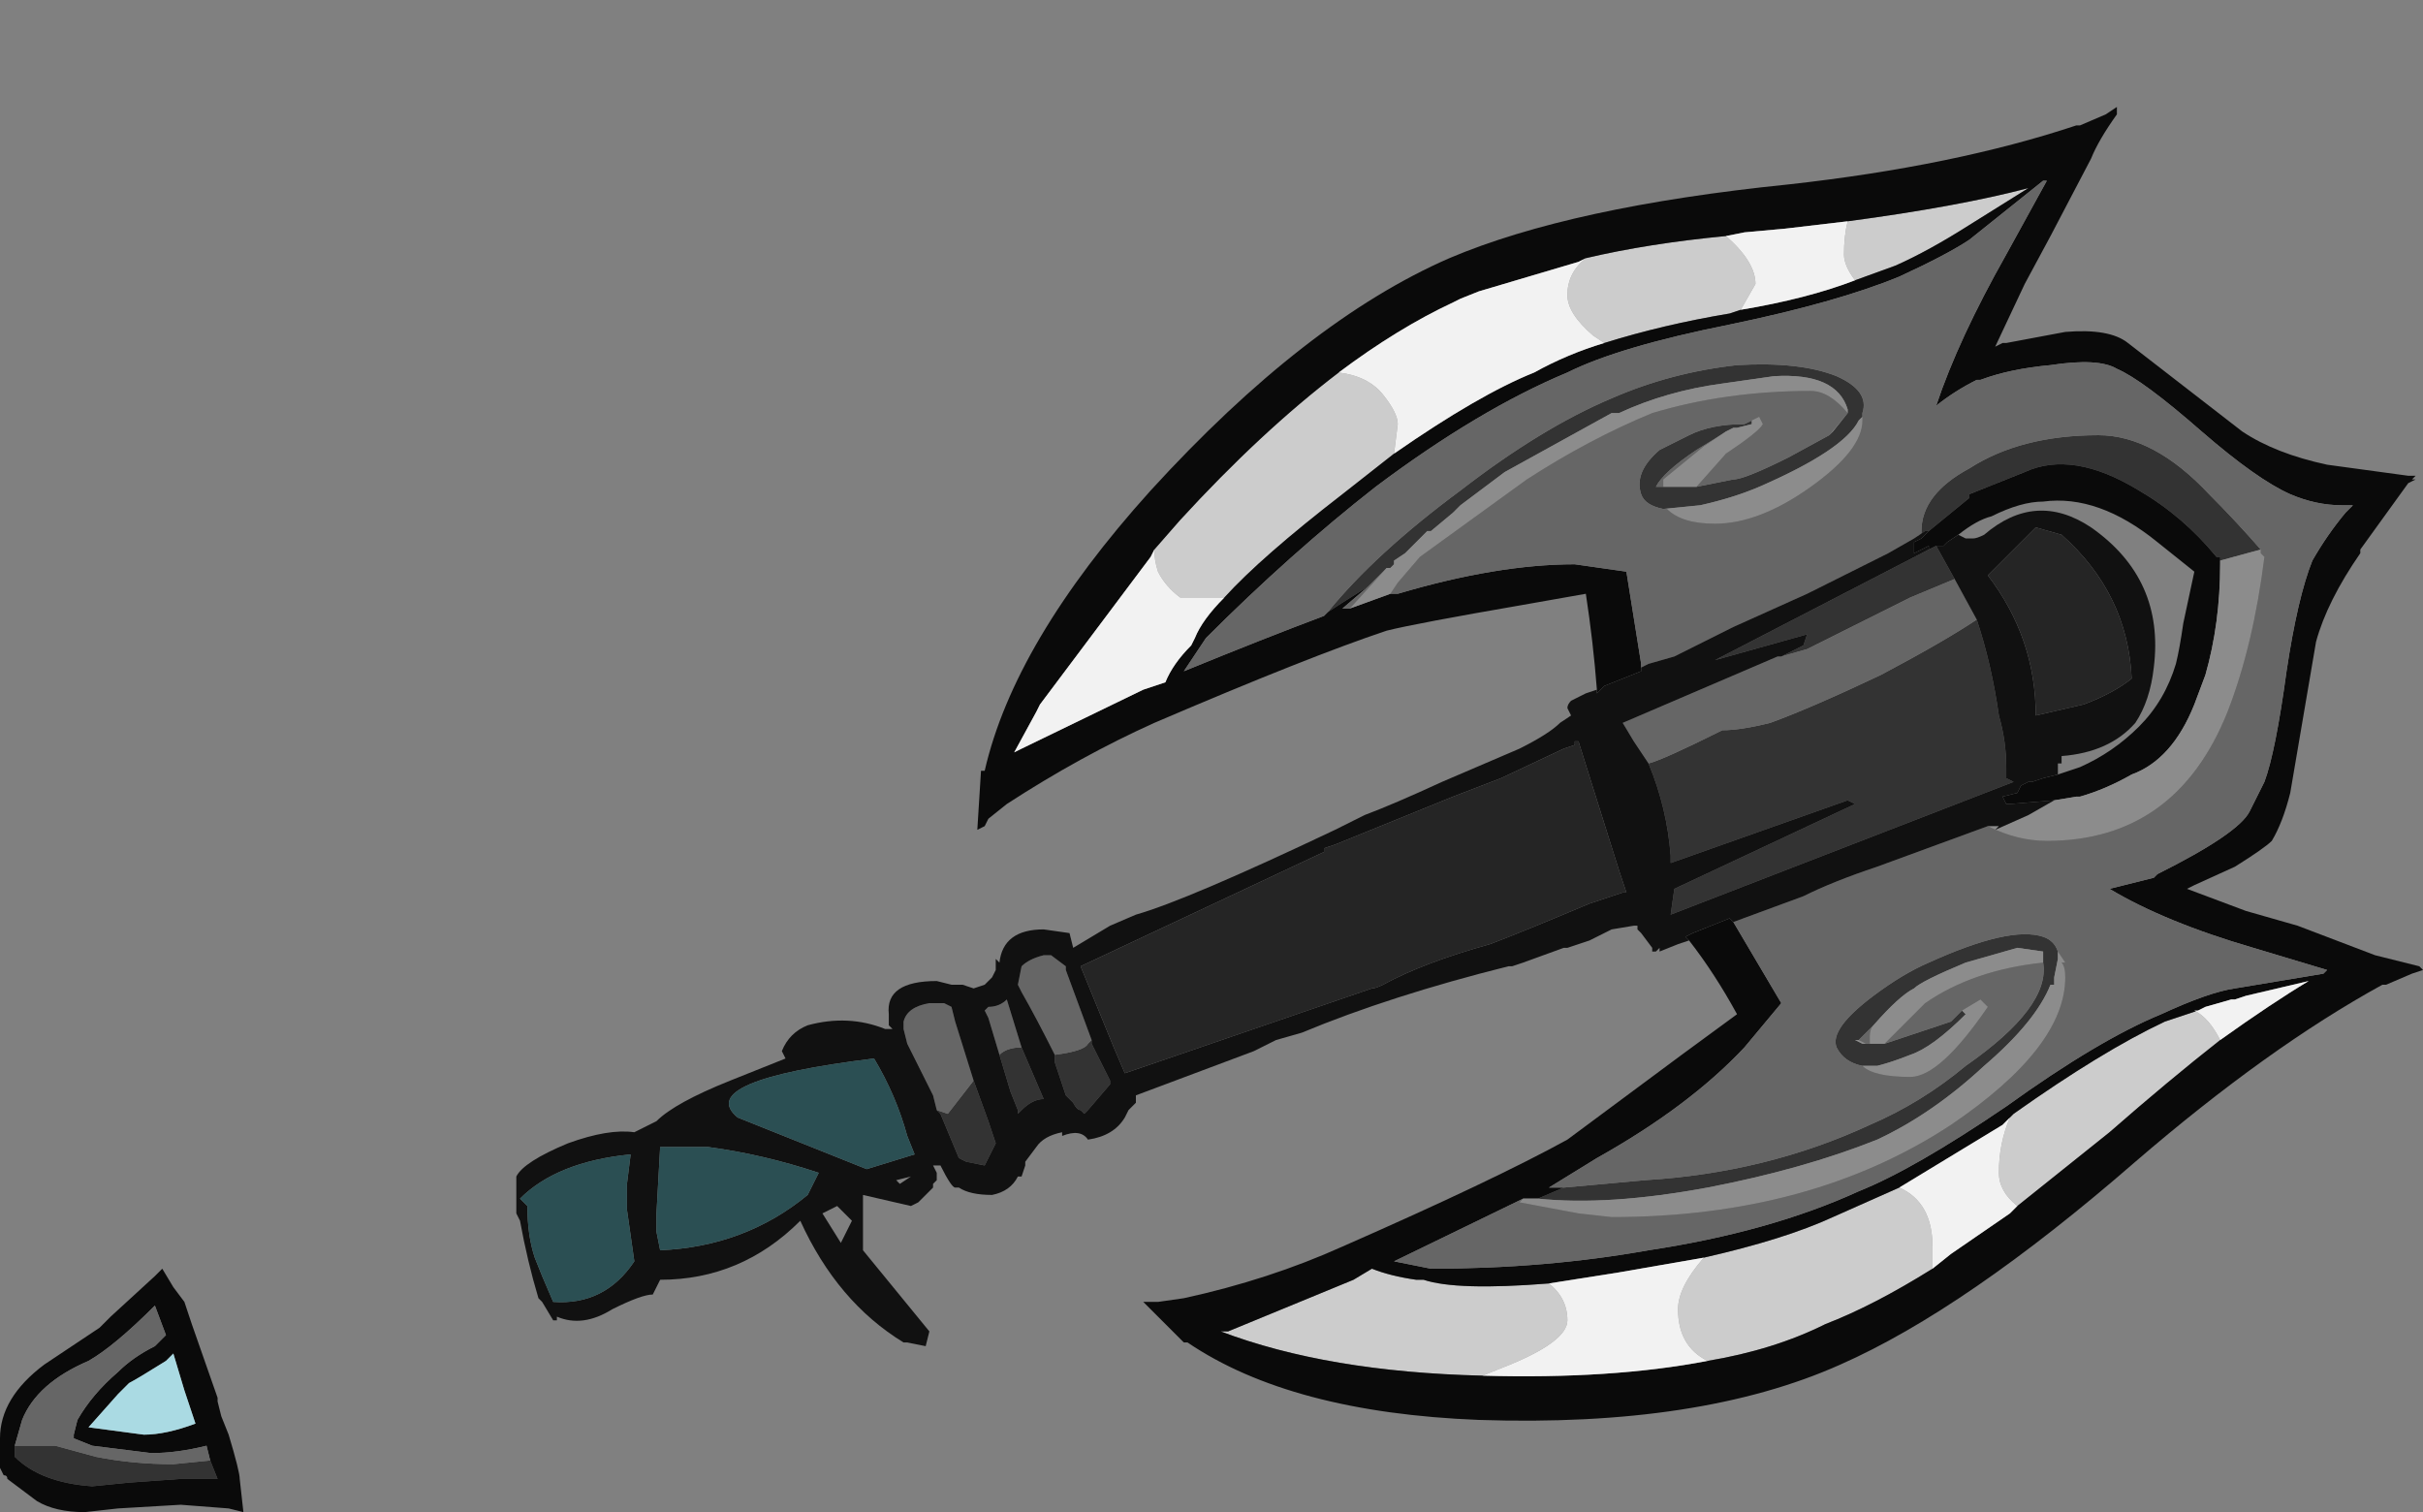 <?xml version="1.0" encoding="UTF-8" standalone="no"?>
<svg xmlns:ffdec="https://www.free-decompiler.com/flash" xmlns:xlink="http://www.w3.org/1999/xlink" ffdec:objectType="shape" height="20.5px" width="32.85px" xmlns="http://www.w3.org/2000/svg">
  <rect width="100%" height="100%" fill="#808080" stroke="none"/>
  <g transform="matrix(1.0, 0.0, 0.0, 1.0, 14.35, 14.75)">
    <path d="M10.45 -8.85 L10.5 -8.9 10.7 -9.15 10.7 -9.2 Q10.55 -9.7 9.7 -9.65 L9.0 -9.55 Q8.25 -9.45 7.6 -9.15 L7.5 -9.15 6.05 -8.35 5.45 -7.9 5.35 -7.8 5.05 -7.55 5.0 -7.55 4.7 -7.25 4.55 -7.15 4.55 -7.1 4.5 -7.05 4.45 -7.05 4.2 -6.8 Q3.8 -6.55 3.65 -6.45 4.3 -7.25 5.45 -8.1 6.55 -8.95 7.5 -9.35 8.3 -9.7 9.2 -9.8 10.05 -9.85 10.55 -9.65 11.0 -9.45 10.9 -9.15 L10.9 -9.1 10.85 -9.05 Q10.65 -8.65 9.5 -8.15 9.15 -8.0 8.7 -7.9 L8.2 -7.85 Q7.95 -7.9 7.9 -8.05 7.8 -8.35 8.15 -8.65 L8.55 -8.85 Q8.85 -9.0 9.3 -9.0 L9.4 -9.05 9.4 -9.0 9.2 -8.95 9.15 -8.95 9.05 -8.9 Q8.9 -8.8 8.65 -8.65 8.2 -8.35 8.1 -8.15 L8.2 -8.15 8.65 -8.15 9.15 -8.25 Q9.3 -8.25 9.9 -8.55 L10.45 -8.85 M11.9 -7.35 L12.15 -6.9 11.55 -6.65 Q10.25 -6.0 10.15 -5.95 L9.8 -5.85 10.1 -6.0 10.15 -6.15 8.9 -5.8 11.8 -7.3 11.9 -7.35 M12.45 -6.35 Q12.65 -5.75 12.75 -5.05 12.85 -4.7 12.85 -4.35 L12.85 -4.2 12.95 -4.15 8.3 -2.35 8.35 -2.7 10.8 -3.85 10.7 -3.9 8.3 -3.05 8.3 -3.15 Q8.25 -3.8 8.0 -4.4 8.2 -4.45 9.0 -4.85 9.25 -4.85 9.65 -4.95 10.2 -5.15 11.15 -5.6 12.0 -6.05 12.45 -6.35 M11.8 -7.55 L11.75 -7.55 11.7 -7.5 11.7 -7.55 Q11.7 -8.05 12.35 -8.4 13.05 -8.85 14.1 -8.85 14.85 -8.85 15.6 -8.05 15.95 -7.7 16.3 -7.3 L15.75 -7.15 15.75 -7.2 15.7 -7.2 Q15.25 -7.75 14.65 -8.1 13.75 -8.65 13.1 -8.35 L12.35 -8.05 12.35 -8.0 11.8 -7.55 M6.5 1.5 L6.85 1.35 7.95 1.25 Q9.6 1.15 11.0 0.5 11.7 0.2 12.3 -0.3 13.45 -1.1 13.35 -1.7 L13.35 -1.85 13.0 -1.9 12.3 -1.7 Q11.7 -1.45 11.6 -1.35 11.4 -1.25 11.05 -0.85 L10.85 -0.65 10.8 -0.65 10.9 -0.6 10.95 -0.6 11.0 -0.6 11.2 -0.6 12.1 -0.9 12.25 -1.05 12.3 -1.0 Q11.85 -0.55 11.55 -0.45 11.3 -0.35 11.1 -0.3 L10.9 -0.3 Q10.65 -0.35 10.55 -0.55 10.45 -0.8 11.05 -1.25 11.45 -1.55 11.8 -1.7 12.9 -2.2 13.35 -2.05 13.5 -2.0 13.55 -1.85 L13.55 -1.75 13.5 -1.5 13.5 -1.4 13.45 -1.4 Q13.25 -0.9 12.55 -0.3 11.85 0.35 11.1 0.7 10.1 1.1 8.8 1.35 7.45 1.6 6.5 1.5 M-0.05 -0.45 Q0.35 -0.5 0.4 -0.6 L0.45 -0.65 0.45 -0.6 0.7 -0.1 0.7 -0.05 0.4 0.3 0.35 0.35 0.3 0.3 Q0.25 0.3 0.2 0.2 L0.1 0.1 -0.05 -0.35 -0.05 -0.45 M-1.65 0.3 L-1.5 0.35 -1.15 -0.1 -0.95 0.45 -0.85 0.75 -1.0 1.05 -1.25 1.0 -1.35 0.95 -1.6 0.35 -1.65 0.3 M-0.8 -0.45 Q-0.7 -0.55 -0.5 -0.55 L-0.2 0.15 Q-0.35 0.15 -0.5 0.3 L-0.55 0.35 -0.55 0.3 -0.65 0.05 -0.8 -0.45 M-14.15 4.85 Q-13.9 4.85 -13.6 4.85 L-13.05 5.0 Q-12.55 5.1 -12.0 5.1 L-11.5 5.05 -11.4 5.3 -11.9 5.3 -12.6 5.35 -13.1 5.4 Q-13.8 5.35 -14.15 5.0 L-14.15 4.85" fill="#333333" fill-rule="evenodd" stroke="none"/>
    <path d="M10.7 -11.75 Q12.2 -11.95 13.15 -12.2 L12.35 -11.7 Q11.8 -11.35 11.35 -11.15 L10.8 -10.95 Q10.65 -11.15 10.65 -11.3 10.65 -11.55 10.7 -11.75 M9.25 -10.55 L9.1 -10.5 Q8.2 -10.35 7.4 -10.1 L7.25 -10.2 Q6.9 -10.5 6.9 -10.75 6.9 -11.05 7.15 -11.25 8.0 -11.45 9.05 -11.55 9.45 -11.2 9.45 -10.9 L9.25 -10.55 M4.55 -8.6 L3.85 -8.05 Q2.75 -7.2 2.25 -6.65 L1.65 -6.65 Q1.45 -6.8 1.35 -7.0 1.3 -7.15 1.3 -7.3 L1.65 -7.7 Q2.75 -8.9 3.8 -9.7 4.2 -9.65 4.4 -9.4 4.6 -9.15 4.6 -9.0 L4.55 -8.6 M15.75 -0.65 Q15.05 -0.1 14.25 0.6 L13.0 1.6 Q12.75 1.4 12.75 1.15 12.75 0.75 12.9 0.4 L12.85 0.45 12.95 0.35 Q14.15 -0.5 15.0 -0.9 L15.45 -1.05 15.4 -1.05 Q15.6 -0.95 15.75 -0.65 M11.85 2.45 Q11.05 2.95 10.4 3.2 9.7 3.55 8.8 3.7 8.4 3.5 8.4 3.0 8.4 2.7 8.75 2.3 9.85 2.05 10.5 1.75 L11.4 1.35 Q11.85 1.55 11.85 2.15 L11.85 2.45 M5.75 3.9 Q3.65 3.85 2.2 3.3 L2.3 3.3 4.0 2.6 4.25 2.45 Q4.5 2.55 4.85 2.6 L4.95 2.6 Q5.4 2.75 6.65 2.65 6.9 2.85 6.9 3.15 6.9 3.45 6.0 3.8 L5.75 3.9" fill="#cccccc" fill-rule="evenodd" stroke="none"/>
    <path d="M10.8 -10.95 L11.35 -11.15 Q11.8 -11.35 12.35 -11.7 L13.15 -12.2 Q12.2 -11.95 10.7 -11.75 L9.85 -11.65 9.3 -11.6 9.05 -11.55 Q8.0 -11.45 7.15 -11.25 L7.05 -11.2 5.7 -10.8 5.45 -10.7 5.35 -10.65 Q4.6 -10.3 3.8 -9.7 2.75 -8.9 1.65 -7.7 L1.3 -7.3 1.25 -7.2 -0.25 -5.2 -0.3 -5.1 -0.6 -4.55 -0.5 -4.6 1.15 -5.4 1.45 -5.5 Q1.55 -5.75 1.8 -6.0 L1.85 -6.1 Q1.95 -6.35 2.25 -6.65 2.75 -7.2 3.85 -8.05 L4.55 -8.6 Q5.7 -9.4 6.45 -9.7 6.9 -9.95 7.4 -10.1 8.2 -10.35 9.1 -10.5 L9.25 -10.55 Q10.15 -10.7 10.8 -10.95 M3.95 -6.5 L4.5 -6.7 4.6 -6.7 Q5.95 -7.1 7.0 -7.1 L7.7 -7.0 7.9 -5.75 7.9 -5.7 7.9 -5.65 7.4 -5.45 7.3 -5.35 7.3 -5.4 Q7.25 -6.05 7.15 -6.7 L6.3 -6.55 Q4.85 -6.3 4.45 -6.2 3.4 -5.85 1.3 -4.95 0.3 -4.5 -0.7 -3.85 L-0.95 -3.65 -1.0 -3.55 -1.1 -3.5 -1.05 -4.3 -1.0 -4.3 Q-0.6 -6.05 1.25 -8.1 3.35 -10.4 5.3 -11.25 6.95 -11.95 9.9 -12.25 12.15 -12.5 13.8 -13.05 L13.85 -13.05 14.2 -13.2 14.35 -13.3 14.35 -13.2 Q14.1 -12.85 14.0 -12.6 L13.45 -11.55 13.1 -10.9 12.7 -10.05 12.8 -10.1 12.85 -10.1 13.65 -10.25 Q14.25 -10.3 14.5 -10.1 L16.05 -8.9 Q16.5 -8.6 17.2 -8.45 L18.3 -8.3 18.4 -8.3 18.35 -8.25 18.4 -8.25 18.3 -8.2 17.65 -7.3 17.65 -7.25 Q17.2 -6.6 17.05 -6.05 L16.7 -4.0 Q16.6 -3.6 16.45 -3.35 16.35 -3.25 15.95 -3.0 L15.4 -2.75 15.3 -2.7 Q15.7 -2.55 16.1 -2.4 L16.8 -2.2 17.85 -1.8 18.45 -1.65 18.5 -1.6 18.35 -1.55 18.0 -1.4 17.95 -1.4 Q16.4 -0.55 14.6 1.0 12.3 3.0 10.6 3.75 8.7 4.6 5.7 4.5 3.15 4.4 1.75 3.45 L1.7 3.45 1.15 2.9 1.35 2.9 1.7 2.85 Q2.85 2.6 3.85 2.15 5.9 1.25 6.9 0.7 L8.45 -0.45 9.2 -1.0 Q8.9 -1.55 8.55 -2.0 L8.5 -2.05 8.6 -2.1 9.1 -2.3 9.15 -2.25 9.8 -1.15 9.3 -0.55 Q8.55 0.25 7.3 0.95 L6.65 1.35 6.85 1.35 6.5 1.5 6.3 1.5 4.55 2.35 5.05 2.45 Q6.6 2.45 8.0 2.2 9.65 1.95 10.85 1.4 11.6 1.1 12.85 0.25 14.1 -0.65 14.95 -1.0 15.6 -1.3 15.95 -1.35 L17.15 -1.55 17.2 -1.6 16.2 -1.9 Q15.0 -2.25 14.25 -2.7 L14.85 -2.85 14.9 -2.9 Q16.0 -3.45 16.15 -3.75 L16.35 -4.15 Q16.5 -4.55 16.65 -5.65 16.8 -6.65 17.0 -7.15 17.2 -7.5 17.45 -7.8 L17.55 -7.9 17.4 -7.9 Q17.05 -7.9 16.7 -8.05 16.25 -8.25 15.5 -8.9 14.7 -9.6 14.35 -9.75 14.1 -9.9 13.45 -9.8 12.9 -9.75 12.5 -9.6 L12.45 -9.6 Q12.15 -9.45 11.9 -9.25 12.2 -10.15 12.85 -11.3 L13.4 -12.3 13.35 -12.3 12.35 -11.5 Q12.05 -11.3 11.4 -11.0 10.55 -10.65 9.1 -10.35 7.6 -10.05 6.9 -9.7 5.7 -9.2 4.3 -8.15 3.15 -7.25 2.0 -6.1 L1.7 -5.65 Q2.8 -6.1 3.6 -6.4 L3.65 -6.45 Q3.8 -6.55 4.2 -6.8 L3.85 -6.5 3.95 -6.5 M13.5 -3.9 L12.9 -3.85 12.85 -3.85 12.8 -3.95 13.0 -4.0 13.05 -4.1 13.15 -4.15 13.2 -4.15 13.35 -4.2 13.55 -4.25 13.85 -4.35 Q14.3 -4.55 14.65 -4.9 15.0 -5.25 15.15 -5.75 15.2 -5.95 15.25 -6.3 L15.4 -7.0 14.9 -7.4 Q14.1 -8.05 13.35 -7.95 13.05 -7.95 12.65 -7.75 12.45 -7.7 12.2 -7.5 L12.05 -7.4 12.0 -7.35 11.9 -7.35 11.8 -7.3 11.8 -7.35 11.6 -7.25 11.6 -7.4 11.7 -7.45 11.8 -7.55 12.35 -8.0 12.35 -8.05 13.1 -8.35 Q13.75 -8.65 14.65 -8.1 15.25 -7.75 15.7 -7.2 L15.75 -7.2 15.75 -7.15 15.75 -7.1 Q15.75 -6.3 15.55 -5.6 L15.4 -5.2 Q15.1 -4.45 14.55 -4.25 14.2 -4.05 13.85 -3.95 L13.8 -3.95 13.5 -3.9 M15.75 -0.65 Q16.45 -1.15 16.95 -1.45 L16.1 -1.25 15.95 -1.2 15.9 -1.2 15.55 -1.1 15.45 -1.05 15.0 -0.9 Q14.15 -0.5 12.95 0.35 L12.85 0.45 12.8 0.5 11.4 1.35 10.5 1.75 Q9.85 2.05 8.75 2.3 L7.6 2.5 6.65 2.65 Q5.4 2.75 4.95 2.6 L4.85 2.6 Q4.5 2.55 4.25 2.45 L4.0 2.6 2.3 3.3 2.2 3.3 Q3.65 3.85 5.75 3.9 7.5 3.95 8.8 3.7 9.7 3.55 10.4 3.2 11.05 2.95 11.85 2.45 L12.1 2.25 12.9 1.7 13.0 1.6 14.25 0.6 Q15.05 -0.1 15.75 -0.65 M-11.5 5.05 L-11.55 4.85 Q-11.95 4.95 -12.3 4.95 L-13.1 4.85 -13.35 4.75 -13.35 4.7 -13.3 4.5 Q-13.1 4.15 -12.75 3.85 -12.55 3.65 -12.25 3.5 L-12.1 3.35 -12.25 2.95 Q-12.8 3.5 -13.15 3.7 -13.85 4.0 -14.05 4.5 L-14.15 4.85 -14.15 5.0 Q-13.8 5.35 -13.1 5.4 L-12.6 5.35 -11.9 5.3 -11.4 5.3 -11.5 5.05 M-11.4 4.25 L-11.35 4.45 -11.25 4.7 Q-11.1 5.2 -11.1 5.3 L-11.05 5.75 -11.25 5.7 -11.9 5.65 -12.75 5.7 -13.2 5.75 Q-13.6 5.75 -13.85 5.6 L-14.25 5.3 Q-14.25 5.25 -14.3 5.25 L-14.35 5.15 -14.35 4.75 Q-14.35 4.2 -13.75 3.75 L-13.0 3.25 -12.85 3.1 -12.25 2.55 -12.15 2.45 -12.0 2.7 -11.85 2.9 -11.75 3.2 -11.4 4.2 -11.4 4.25 M-12.0 3.6 L-12.1 3.7 Q-12.5 3.95 -12.6 4.0 L-12.75 4.15 -13.15 4.6 -12.4 4.7 Q-12.1 4.7 -11.7 4.55 L-11.85 4.1 -12.0 3.6" fill="#0a0a0a" fill-rule="evenodd" stroke="none"/>
    <path d="M10.7 -11.75 Q10.65 -11.55 10.65 -11.3 10.65 -11.15 10.8 -10.95 10.15 -10.7 9.25 -10.55 L9.45 -10.9 Q9.45 -11.2 9.05 -11.55 L9.3 -11.6 9.85 -11.65 10.7 -11.75 M7.4 -10.1 Q6.9 -9.95 6.45 -9.7 5.7 -9.4 4.55 -8.6 L4.6 -9.0 Q4.6 -9.15 4.4 -9.4 4.2 -9.65 3.8 -9.7 4.6 -10.3 5.35 -10.65 L5.45 -10.7 5.7 -10.8 7.05 -11.2 7.15 -11.25 Q6.9 -11.05 6.9 -10.75 6.9 -10.5 7.25 -10.2 L7.4 -10.1 M2.25 -6.65 Q1.95 -6.35 1.85 -6.1 L1.8 -6.0 Q1.55 -5.75 1.45 -5.5 L1.15 -5.4 -0.5 -4.6 -0.6 -4.55 -0.3 -5.1 -0.25 -5.2 1.25 -7.2 1.3 -7.3 Q1.3 -7.15 1.35 -7.0 1.45 -6.8 1.65 -6.65 L2.25 -6.65 M15.45 -1.05 L15.55 -1.1 15.9 -1.2 15.95 -1.2 16.1 -1.25 16.95 -1.45 Q16.45 -1.15 15.75 -0.65 15.6 -0.95 15.4 -1.05 L15.45 -1.05 M13.0 1.6 L12.9 1.7 12.1 2.25 11.85 2.45 11.85 2.15 Q11.85 1.55 11.4 1.35 L12.8 0.5 12.85 0.45 12.9 0.4 Q12.75 0.75 12.75 1.15 12.75 1.4 13.0 1.6 M8.8 3.7 Q7.5 3.95 5.75 3.9 L6.0 3.8 Q6.9 3.45 6.9 3.15 6.9 2.85 6.65 2.65 L7.6 2.5 8.75 2.3 Q8.4 2.7 8.4 3.0 8.4 3.5 8.8 3.7" fill="#f2f2f2" fill-rule="evenodd" stroke="none"/>
    <path d="M4.45 -7.05 L4.5 -7.05 4.55 -7.1 4.55 -7.15 4.7 -7.25 5.0 -7.55 5.05 -7.55 5.35 -7.8 5.45 -7.9 6.05 -8.35 7.5 -9.15 7.6 -9.15 Q8.25 -9.45 9.0 -9.55 L9.7 -9.65 Q10.55 -9.7 10.7 -9.2 L10.7 -9.15 10.5 -8.9 10.45 -8.85 10.7 -9.15 Q10.45 -9.45 10.2 -9.45 9.05 -9.45 8.05 -9.15 7.2 -8.8 6.35 -8.25 L4.9 -7.2 4.6 -6.85 4.5 -6.7 3.95 -6.5 4.45 -7.05 M8.65 -8.15 L8.2 -8.15 8.2 -8.25 8.75 -8.7 9.05 -8.9 9.15 -8.95 9.2 -8.95 9.4 -9.0 9.4 -9.05 9.3 -9.0 9.5 -9.1 9.55 -9.0 Q9.5 -8.9 9.05 -8.6 L8.65 -8.15 M8.2 -7.85 L8.7 -7.9 Q9.15 -8.0 9.5 -8.15 10.65 -8.65 10.85 -9.05 L10.9 -9.1 10.9 -9.15 10.9 -9.05 Q10.9 -8.65 10.2 -8.15 9.5 -7.65 8.9 -7.65 8.45 -7.65 8.25 -7.85 L8.2 -7.85 M12.6 -3.55 L12.75 -3.55 12.7 -3.5 13.15 -3.7 13.5 -3.9 13.8 -3.95 13.85 -3.95 Q14.2 -4.05 14.55 -4.25 15.1 -4.45 15.4 -5.2 L15.55 -5.6 Q15.75 -6.3 15.75 -7.1 L15.75 -7.15 16.3 -7.3 16.3 -7.25 16.35 -7.2 Q16.2 -6.0 15.85 -5.1 15.15 -3.35 13.4 -3.35 13.0 -3.35 12.6 -3.55 M6.3 1.5 L6.5 1.5 Q7.45 1.6 8.8 1.35 10.1 1.1 11.1 0.7 11.85 0.35 12.55 -0.3 13.25 -0.9 13.45 -1.4 L13.5 -1.4 13.5 -1.5 13.55 -1.75 13.55 -1.85 13.65 -1.7 13.6 -1.7 Q13.65 -1.65 13.65 -1.5 13.65 -0.55 12.1 0.5 10.2 1.75 7.5 1.75 L7.05 1.7 6.25 1.55 6.3 1.5 M10.95 -0.6 L10.9 -0.6 10.8 -0.65 10.85 -0.65 10.95 -0.6 M11.05 -0.85 Q11.4 -1.25 11.6 -1.35 11.7 -1.45 12.3 -1.7 L13.0 -1.9 13.35 -1.85 13.35 -1.7 Q12.4 -1.6 11.75 -1.15 L11.2 -0.6 11.0 -0.6 11.0 -0.7 Q11.0 -0.8 11.05 -0.85 M10.9 -0.3 L11.1 -0.3 Q11.3 -0.35 11.55 -0.45 11.85 -0.55 12.3 -1.0 L12.25 -1.05 12.5 -1.2 12.6 -1.1 Q11.95 -0.15 11.55 -0.15 11.05 -0.15 10.9 -0.3" fill="#8c8c8c" fill-rule="evenodd" stroke="none"/>
    <path d="M4.45 -7.05 L3.95 -6.5 3.85 -6.5 4.2 -6.8 4.45 -7.05 M4.5 -6.7 L4.6 -6.85 4.9 -7.2 6.35 -8.25 Q7.2 -8.8 8.05 -9.15 9.05 -9.45 10.2 -9.45 10.45 -9.45 10.7 -9.15 L10.45 -8.85 9.9 -8.55 Q9.3 -8.25 9.15 -8.25 L8.65 -8.15 9.05 -8.6 Q9.5 -8.9 9.55 -9.0 L9.5 -9.1 9.3 -9.0 Q8.85 -9.0 8.55 -8.85 L8.15 -8.65 Q7.8 -8.35 7.9 -8.05 7.95 -7.9 8.2 -7.85 L8.25 -7.85 Q8.45 -7.65 8.9 -7.65 9.5 -7.65 10.2 -8.15 10.9 -8.65 10.9 -9.05 L10.9 -9.15 Q11.0 -9.45 10.55 -9.65 10.05 -9.85 9.2 -9.8 8.3 -9.7 7.5 -9.35 6.55 -8.95 5.45 -8.1 4.3 -7.25 3.65 -6.45 L3.6 -6.4 Q2.8 -6.1 1.7 -5.65 L2.0 -6.1 Q3.15 -7.25 4.3 -8.15 5.7 -9.2 6.9 -9.7 7.6 -10.05 9.1 -10.35 10.55 -10.65 11.4 -11.0 12.05 -11.3 12.35 -11.5 L13.35 -12.3 13.4 -12.3 12.85 -11.3 Q12.2 -10.15 11.9 -9.25 12.15 -9.45 12.45 -9.6 L12.5 -9.6 Q12.9 -9.75 13.45 -9.8 14.1 -9.9 14.35 -9.75 14.7 -9.6 15.5 -8.9 16.25 -8.25 16.7 -8.05 17.05 -7.9 17.4 -7.9 L17.55 -7.9 17.45 -7.8 Q17.2 -7.5 17.0 -7.15 16.8 -6.65 16.65 -5.65 16.5 -4.55 16.35 -4.15 L16.15 -3.75 Q16.0 -3.45 14.9 -2.9 L14.85 -2.85 14.25 -2.7 Q15.0 -2.25 16.2 -1.9 L17.2 -1.6 17.15 -1.55 15.95 -1.35 Q15.6 -1.3 14.95 -1.0 14.1 -0.65 12.85 0.25 11.6 1.1 10.85 1.4 9.65 1.95 8.0 2.2 6.6 2.45 5.05 2.45 L4.55 2.35 6.3 1.5 6.25 1.55 7.05 1.7 7.5 1.75 Q10.2 1.75 12.1 0.5 13.65 -0.55 13.65 -1.5 13.65 -1.65 13.6 -1.7 L13.65 -1.7 13.55 -1.85 Q13.5 -2.0 13.35 -2.05 12.9 -2.2 11.8 -1.7 11.45 -1.55 11.05 -1.25 10.45 -0.8 10.55 -0.55 10.65 -0.35 10.9 -0.3 11.05 -0.15 11.55 -0.15 11.95 -0.15 12.6 -1.1 L12.5 -1.2 12.25 -1.05 12.1 -0.9 11.2 -0.6 11.75 -1.15 Q12.4 -1.6 13.35 -1.7 13.45 -1.1 12.3 -0.3 11.7 0.2 11.0 0.5 9.6 1.15 7.95 1.25 L6.85 1.35 6.65 1.35 7.3 0.95 Q8.55 0.25 9.3 -0.55 L9.8 -1.15 9.15 -2.25 10.1 -2.6 Q10.5 -2.8 11.1 -3.0 L12.6 -3.55 Q13.0 -3.35 13.4 -3.35 15.15 -3.35 15.85 -5.1 16.2 -6.0 16.35 -7.2 L16.3 -7.25 16.3 -7.3 Q15.95 -7.7 15.6 -8.05 14.85 -8.85 14.1 -8.85 13.05 -8.85 12.35 -8.4 11.7 -8.05 11.7 -7.55 L11.7 -7.5 11.75 -7.55 11.6 -7.45 11.25 -7.25 10.15 -6.7 9.15 -6.25 8.35 -5.85 8.0 -5.75 7.9 -5.7 7.9 -5.75 7.7 -7.0 7.0 -7.1 Q5.95 -7.1 4.6 -6.7 L4.5 -6.7 M8.2 -8.15 L8.1 -8.15 Q8.2 -8.35 8.65 -8.65 8.9 -8.8 9.05 -8.9 L8.75 -8.7 8.2 -8.25 8.2 -8.15 M12.15 -6.9 L12.45 -6.35 Q12.0 -6.05 11.15 -5.6 10.2 -5.15 9.65 -4.95 9.25 -4.85 9.0 -4.85 8.2 -4.45 8.0 -4.4 L7.8 -4.7 7.65 -4.95 9.75 -5.85 9.8 -5.85 10.15 -5.95 Q10.25 -6.0 11.55 -6.65 L12.15 -6.9 M-0.05 -0.45 Q-0.3 -0.95 -0.5 -1.3 L-0.55 -1.4 -0.5 -1.65 Q-0.4 -1.75 -0.2 -1.8 L-0.1 -1.8 0.1 -1.65 0.1 -1.6 0.45 -0.65 0.4 -0.6 Q0.35 -0.5 -0.05 -0.45 M10.95 -0.6 L10.85 -0.65 11.05 -0.85 Q11.0 -0.8 11.0 -0.7 L11.0 -0.6 10.95 -0.6 M-1.65 0.3 L-1.7 0.1 -2.05 -0.6 -2.1 -0.8 Q-2.1 -0.85 -2.1 -0.9 -2.05 -1.1 -1.75 -1.15 L-1.55 -1.15 -1.45 -1.1 -1.4 -0.9 -1.15 -0.1 -1.5 0.35 -1.65 0.3 M-0.8 -0.45 L-0.95 -0.95 -1.0 -1.05 -0.95 -1.1 Q-0.8 -1.1 -0.7 -1.2 L-0.5 -0.55 Q-0.7 -0.55 -0.8 -0.45 M-14.15 4.85 L-14.05 4.5 Q-13.85 4.0 -13.15 3.7 -12.8 3.5 -12.25 2.95 L-12.1 3.35 -12.25 3.5 Q-12.55 3.65 -12.75 3.85 -13.1 4.15 -13.3 4.5 L-13.35 4.7 -13.35 4.75 -13.1 4.85 -12.3 4.95 Q-11.95 4.95 -11.55 4.85 L-11.5 5.05 -12.0 5.1 Q-12.55 5.1 -13.05 5.0 L-13.6 4.85 Q-13.9 4.85 -14.15 4.85" fill="#666666" fill-rule="evenodd" stroke="none"/>
    <path d="M7.9 -5.7 L8.0 -5.75 8.35 -5.85 9.15 -6.25 10.15 -6.7 11.25 -7.25 11.6 -7.45 11.75 -7.55 11.8 -7.55 11.7 -7.45 11.6 -7.4 11.6 -7.25 11.8 -7.35 11.8 -7.3 8.9 -5.8 10.15 -6.15 10.1 -6.0 9.8 -5.85 9.75 -5.85 7.65 -4.95 7.8 -4.7 8.0 -4.4 Q8.25 -3.8 8.3 -3.15 L8.3 -3.05 10.7 -3.9 10.8 -3.85 8.35 -2.7 8.3 -2.35 12.95 -4.15 12.85 -4.2 12.85 -4.35 Q12.85 -4.7 12.75 -5.05 12.65 -5.75 12.45 -6.35 L12.15 -6.9 11.9 -7.35 12.0 -7.35 12.05 -7.4 12.2 -7.5 12.3 -7.45 12.4 -7.45 Q12.45 -7.45 12.55 -7.5 13.25 -8.1 14.0 -7.6 15.0 -6.9 14.85 -5.7 14.8 -5.25 14.6 -4.95 14.25 -4.55 13.6 -4.5 L13.6 -4.4 13.55 -4.4 13.55 -4.25 13.35 -4.2 13.2 -4.15 13.15 -4.15 13.05 -4.1 13.0 -4.0 12.8 -3.95 12.85 -3.85 12.9 -3.85 13.5 -3.9 13.15 -3.7 12.7 -3.5 12.75 -3.55 12.6 -3.55 11.1 -3.0 Q10.5 -2.8 10.1 -2.6 L9.15 -2.25 9.1 -2.3 8.6 -2.1 8.5 -2.05 8.55 -2.0 8.4 -1.95 8.15 -1.85 8.15 -1.9 8.1 -1.85 8.05 -1.85 8.05 -1.9 7.9 -2.1 7.85 -2.15 7.85 -2.2 7.8 -2.2 7.5 -2.15 7.2 -2.0 6.9 -1.9 6.85 -1.9 6.3 -1.7 6.15 -1.65 6.1 -1.65 Q4.5 -1.25 3.3 -0.75 L2.95 -0.65 2.65 -0.5 1.05 0.1 1.05 0.2 0.95 0.3 0.9 0.4 Q0.75 0.65 0.4 0.7 0.3 0.55 0.05 0.65 L0.05 0.6 Q-0.2 0.65 -0.3 0.8 L-0.45 1.0 -0.45 1.05 -0.5 1.2 -0.55 1.2 Q-0.65 1.4 -0.9 1.45 -1.2 1.45 -1.35 1.35 L-1.4 1.35 Q-1.45 1.35 -1.6 1.05 L-1.7 1.05 -1.65 1.15 -1.65 1.25 -1.7 1.3 -1.7 1.35 -1.9 1.55 -2.0 1.6 -2.65 1.45 -2.65 2.2 -1.75 3.3 -1.8 3.5 -2.05 3.45 -2.1 3.45 Q-3.0 2.9 -3.5 1.8 -4.3 2.6 -5.4 2.6 L-5.5 2.8 Q-5.65 2.8 -6.05 3.0 -6.45 3.25 -6.8 3.1 L-6.8 3.15 -6.85 3.15 -7.0 2.9 -7.05 2.85 Q-7.2 2.35 -7.3 1.8 L-7.35 1.7 -7.35 1.2 Q-7.25 1.0 -6.65 0.75 -6.1 0.55 -5.75 0.6 L-5.45 0.45 Q-5.2 0.2 -4.45 -0.1 L-3.7 -0.4 -3.75 -0.5 Q-3.65 -0.75 -3.4 -0.85 -2.85 -1.0 -2.35 -0.8 L-2.25 -0.8 -2.3 -0.85 -2.3 -1.0 Q-2.35 -1.45 -1.65 -1.45 L-1.45 -1.4 -1.3 -1.4 -1.15 -1.35 -1.0 -1.4 -0.9 -1.5 -0.85 -1.6 -0.85 -1.75 -0.8 -1.7 Q-0.75 -2.15 -0.2 -2.15 L0.15 -2.1 0.2 -1.9 0.7 -2.2 1.05 -2.35 Q1.75 -2.55 3.75 -3.5 L4.15 -3.7 Q4.55 -3.85 5.2 -4.15 L6.25 -4.6 Q6.65 -4.8 6.8 -4.95 L6.95 -5.05 6.9 -5.15 Q6.9 -5.2 6.95 -5.25 L7.15 -5.35 7.3 -5.4 7.3 -5.35 7.4 -5.45 7.9 -5.65 7.9 -5.7 M0.45 -0.65 L0.1 -1.6 0.1 -1.65 -0.1 -1.8 -0.2 -1.8 Q-0.4 -1.75 -0.5 -1.65 L-0.55 -1.4 -0.5 -1.3 Q-0.3 -0.95 -0.05 -0.45 L-0.05 -0.35 0.1 0.1 0.2 0.2 Q0.25 0.3 0.3 0.3 L0.35 0.35 0.4 0.3 0.7 -0.05 0.7 -0.1 0.45 -0.6 0.45 -0.65 M0.75 -0.55 L0.9 -0.2 4.25 -1.35 Q4.3 -1.35 4.4 -1.4 4.95 -1.7 5.85 -1.95 6.25 -2.1 7.2 -2.5 L7.65 -2.65 7.7 -2.65 7.6 -2.95 7.05 -4.7 7.0 -4.7 7.0 -4.65 6.85 -4.6 6.0 -4.2 5.35 -3.95 3.75 -3.3 3.6 -3.25 3.6 -3.2 0.3 -1.65 0.75 -0.55 M13.6 -7.5 L13.25 -7.6 12.6 -6.95 Q13.25 -6.1 13.25 -5.05 L13.9 -5.2 Q14.3 -5.35 14.55 -5.55 14.5 -6.7 13.6 -7.5 M-1.15 -0.1 L-1.4 -0.9 -1.45 -1.1 -1.55 -1.15 -1.75 -1.15 Q-2.05 -1.1 -2.1 -0.9 -2.1 -0.85 -2.1 -0.8 L-2.05 -0.6 -1.7 0.1 -1.65 0.3 -1.6 0.35 -1.35 0.95 -1.25 1.0 -1.0 1.05 -0.85 0.75 -0.95 0.45 -1.15 -0.1 M-2.75 -0.6 L-2.75 -0.6 M-0.5 -0.55 L-0.7 -1.2 Q-0.8 -1.1 -0.95 -1.1 L-1.0 -1.05 -0.95 -0.95 -0.8 -0.45 -0.65 0.05 -0.55 0.3 -0.55 0.35 -0.5 0.3 Q-0.35 0.15 -0.2 0.15 L-0.5 -0.55 M-1.95 0.9 L-2.05 0.65 Q-2.2 0.1 -2.5 -0.4 -4.95 -0.1 -4.35 0.4 L-2.6 1.1 -1.95 0.9 M-2.15 1.3 L-2.0 1.2 -2.2 1.25 -2.15 1.3 M-3.4 1.45 L-3.25 1.15 Q-4.0 0.9 -4.75 0.8 L-5.4 0.8 -5.45 1.7 -5.45 1.95 -5.4 2.2 Q-4.25 2.15 -3.4 1.45 M-3.0 1.6 L-3.2 1.7 -2.95 2.1 -2.8 1.8 -3.0 1.6 M-5.85 1.65 L-5.85 1.3 -5.8 0.9 Q-6.8 1.0 -7.3 1.5 L-7.2 1.6 Q-7.2 2.0 -7.1 2.3 L-7.0 2.55 -6.85 2.9 Q-6.15 2.95 -5.75 2.35 L-5.85 1.65" fill="#111111" fill-rule="evenodd" stroke="none"/>
    <path d="M0.75 -0.55 L0.3 -1.65 3.6 -3.2 3.6 -3.25 3.75 -3.3 5.35 -3.95 6.0 -4.2 6.85 -4.6 7.0 -4.65 7.0 -4.7 7.05 -4.7 7.6 -2.95 7.7 -2.65 7.65 -2.65 7.2 -2.5 Q6.25 -2.1 5.85 -1.95 4.95 -1.7 4.4 -1.4 4.3 -1.35 4.25 -1.35 L0.9 -0.2 0.75 -0.55 M13.6 -7.5 Q14.5 -6.7 14.55 -5.55 14.3 -5.35 13.9 -5.2 L13.25 -5.05 Q13.25 -6.1 12.6 -6.95 L13.25 -7.6 13.6 -7.5" fill="#252525" fill-rule="evenodd" stroke="none"/>
    <path d="M-1.95 0.9 L-2.6 1.1 -4.35 0.4 Q-4.95 -0.1 -2.5 -0.4 -2.2 0.1 -2.05 0.65 L-1.95 0.9 M-3.4 1.45 Q-4.25 2.15 -5.4 2.2 L-5.45 1.95 -5.45 1.7 -5.4 0.8 -4.75 0.8 Q-4.0 0.9 -3.25 1.15 L-3.4 1.45 M-5.85 1.65 L-5.75 2.35 Q-6.15 2.95 -6.85 2.9 L-7.0 2.55 -7.1 2.3 Q-7.2 2.0 -7.2 1.6 L-7.3 1.5 Q-6.8 1.0 -5.8 0.9 L-5.85 1.3 -5.85 1.65" fill="#2b4f53" fill-rule="evenodd" stroke="none"/>
    <path d="M-12.0 3.6 L-11.85 4.1 -11.7 4.55 Q-12.1 4.7 -12.4 4.7 L-13.15 4.6 -12.75 4.15 -12.6 4.0 Q-12.5 3.95 -12.1 3.7 L-12.0 3.6" fill="#aadae3" fill-rule="evenodd" stroke="none"/>
  </g>
</svg>
